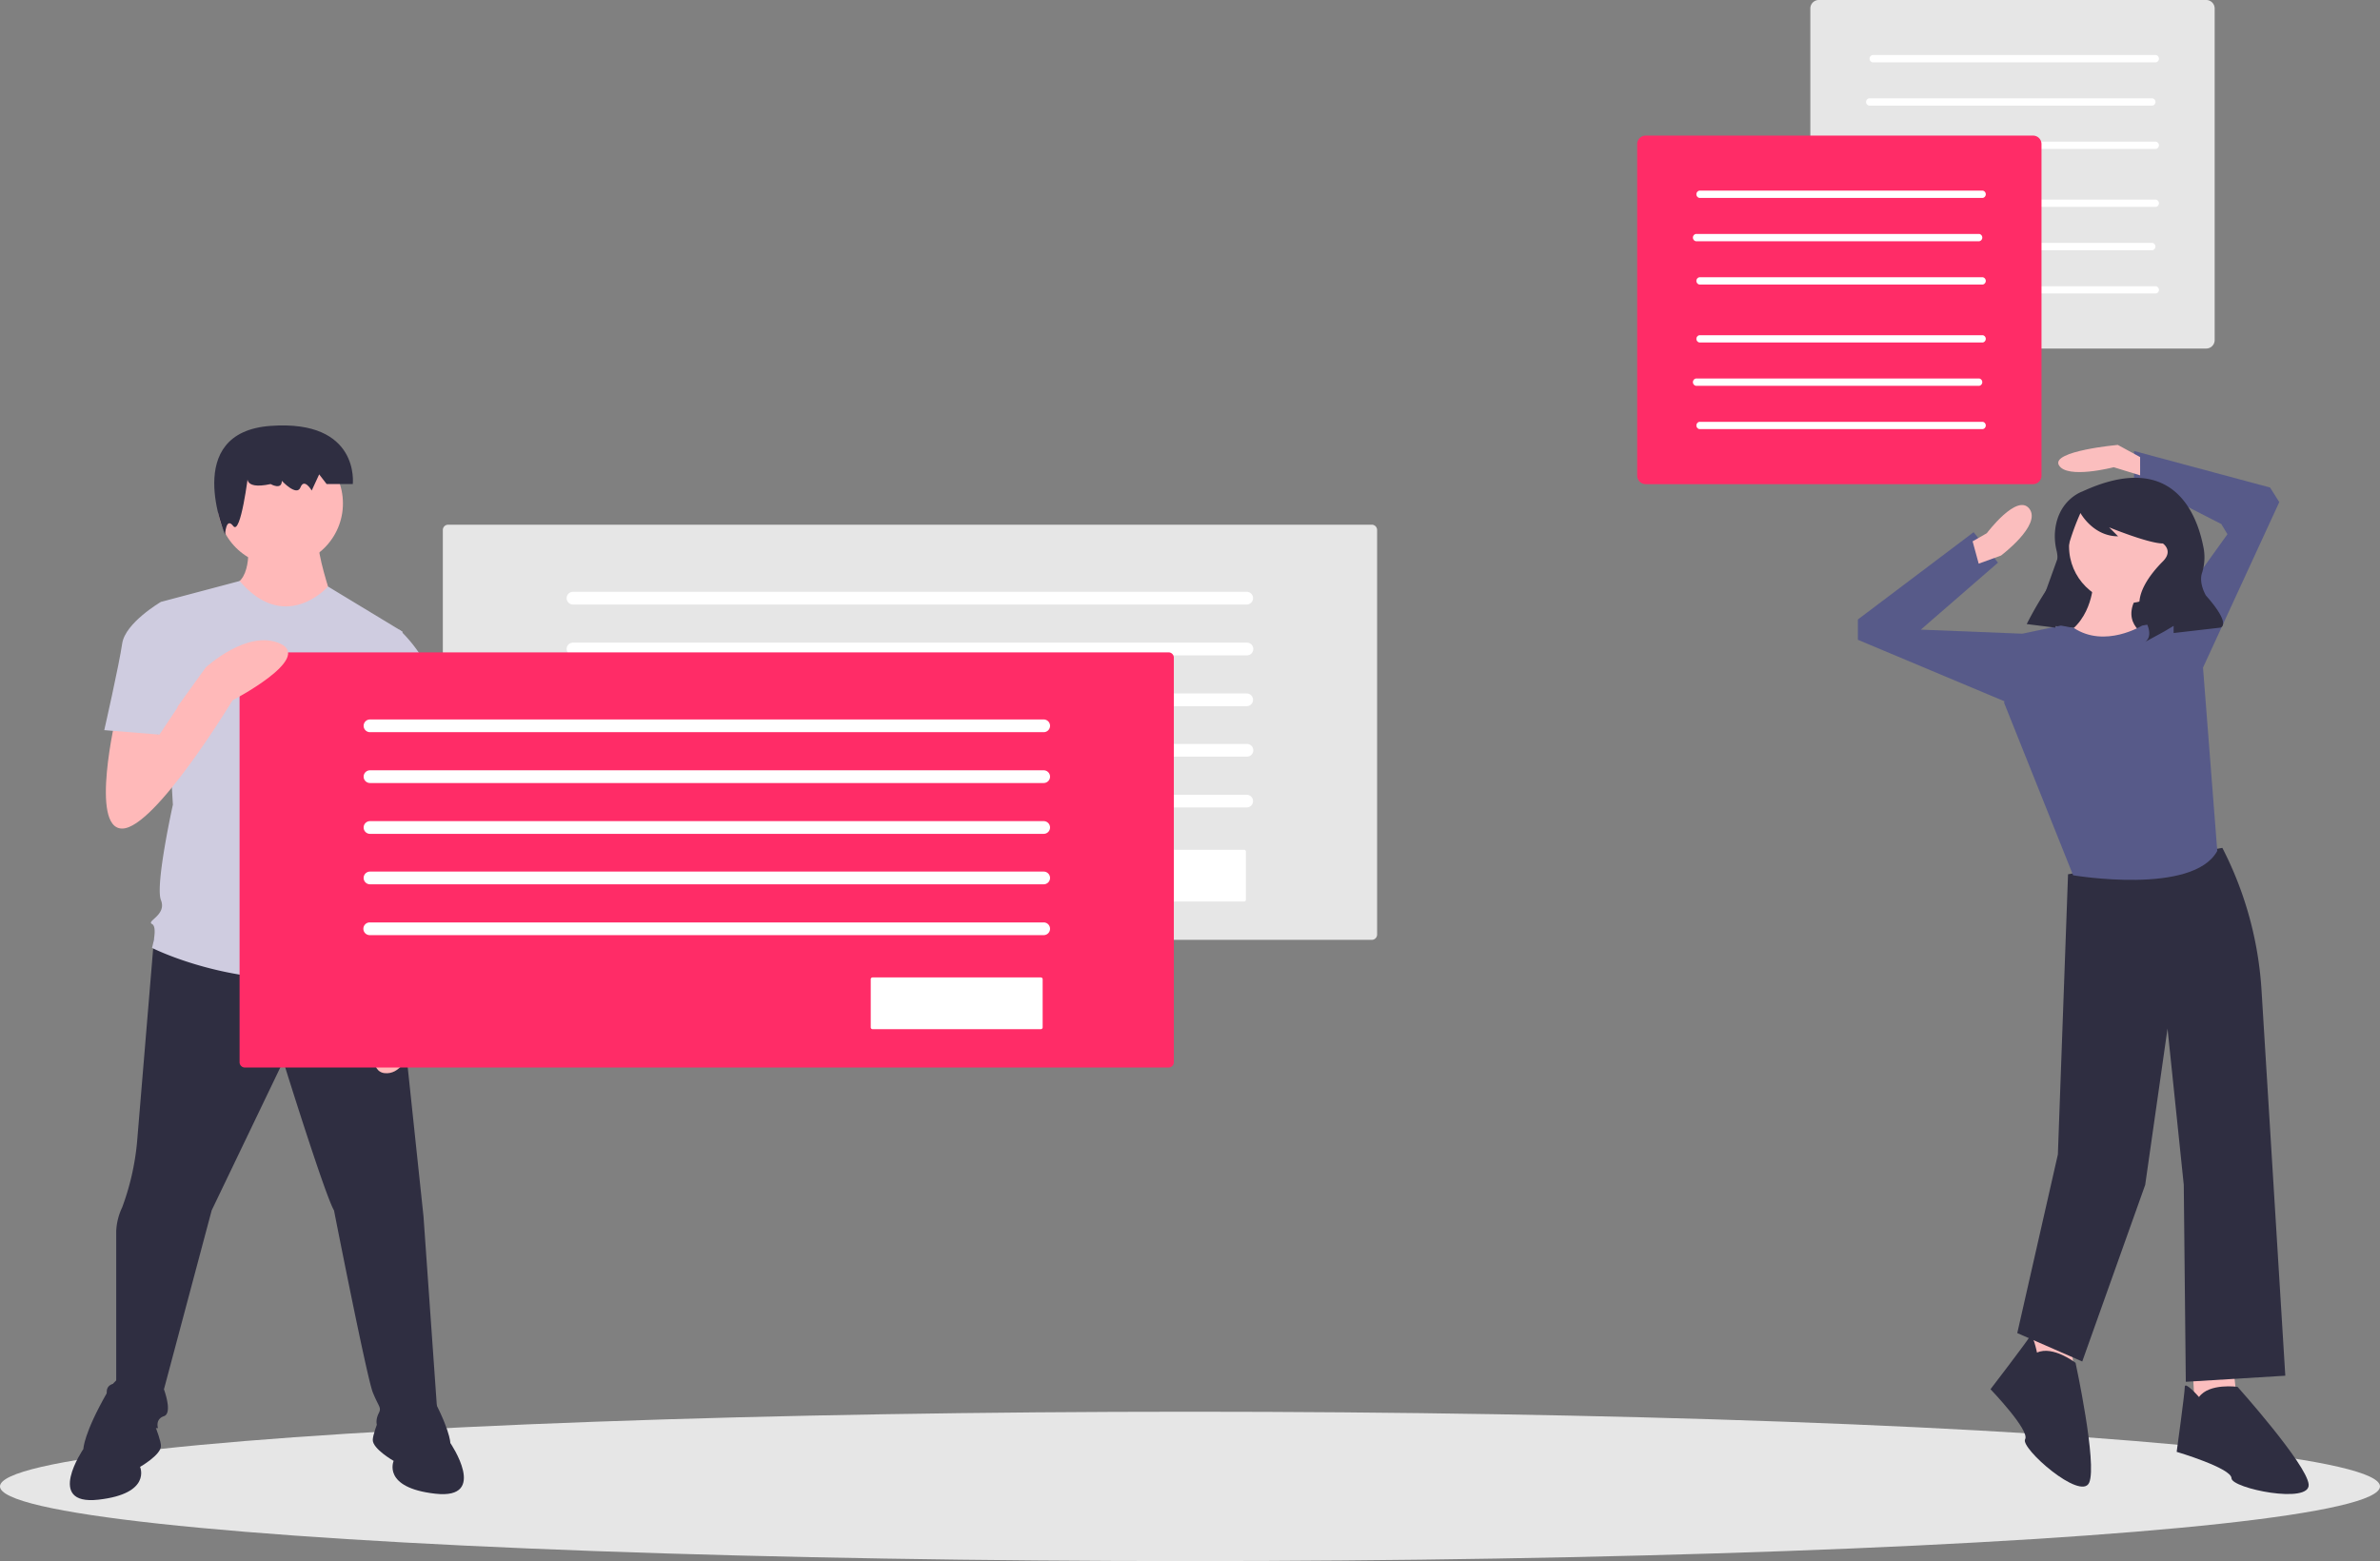 <?xml version="1.0" encoding="UTF-8" standalone="no"?>
<svg
   xmlns:dc="http://purl.org/dc/elements/1.1/"
   xmlns:cc="http://creativecommons.org/ns#"
   xmlns:rdf="http://www.w3.org/1999/02/22-rdf-syntax-ns#"
   xmlns:svg="http://www.w3.org/2000/svg"
   xmlns="http://www.w3.org/2000/svg"
   xmlns:sodipodi="http://sodipodi.sourceforge.net/DTD/sodipodi-0.dtd"
   xmlns:inkscape="http://www.inkscape.org/namespaces/inkscape"
   id="a5e41641-253a-4d07-9648-f1ab5b1a0370"
   data-name="Layer 1"
   width="894.134"
   height="586.584"
   viewBox="0 0 894.134 586.584"
   version="1.1"
   sodipodi:docname="undraw_public_discussion_btnw.svg"
   inkscape:version="0.92.4 (5da689c313, 2019-01-14)">
  <rect x="0" y="0" width="894.134" height="586.584" fill="#808080" stroke="none"/>
  <defs
     id="defs9756" />
  <sodipodi:namedview
     pagecolor="#ffffff"
     bordercolor="#666666"
     borderopacity="1"
     objecttolerance="10"
     gridtolerance="10"
     guidetolerance="10"
     inkscape:pageopacity="0"
     inkscape:pageshadow="2"
     inkscape:window-width="2076"
     inkscape:window-height="1270"
     id="namedview9754"
     showgrid="false"
     inkscape:zoom="1.5389195"
     inkscape:cx="478.09172"
     inkscape:cy="411.9246"
     inkscape:window-x="0"
     inkscape:window-y="0"
     inkscape:window-maximized="0"
     inkscape:current-layer="a5e41641-253a-4d07-9648-f1ab5b1a0370" />
  <title
     id="title9643">public_discussion</title>
  <ellipse
     cx="447.067"
     cy="558.522"
     rx="447.067"
     ry="28.061"
     fill="#e6e6e6"
     id="ellipse9645" />
  <path
     d="M836.232,156.708a3.182,3.182,0,0,0-3.179,3.179V284.492A3.182,3.182,0,0,0,836.232,287.671H981.773a3.182,3.182,0,0,0,3.179-3.179V159.887a3.182,3.182,0,0,0-3.179-3.179Z"
     transform="translate(-152.933 -156.708)"
     fill="#e6e6e6"
     id="path9647" />
  <path
     d="M856.417,231.709a1.398,1.398,0,0,0,0,2.739H962.897a1.398,1.398,0,0,0,0-2.739Z"
     transform="translate(-152.933 -156.708)"
     fill="#fff"
     id="path9649" />
  <path
     d="M855.108,247.982a1.398,1.398,0,0,0,0,2.739H961.588a1.398,1.398,0,0,0,0-2.739Z"
     transform="translate(-152.933 -156.708)"
     fill="#fff"
     id="path9651" />
  <path
     d="M856.417,264.256a1.398,1.398,0,0,0,0,2.739H962.897a1.398,1.398,0,0,0,0-2.739Z"
     transform="translate(-152.933 -156.708)"
     fill="#fff"
     id="path9653" />
  <path
     d="M856.417,177.384a1.398,1.398,0,0,0,0,2.74H962.897a1.398,1.398,0,0,0,0-2.74Z"
     transform="translate(-152.933 -156.708)"
     fill="#fff"
     id="path9655" />
  <path
     d="M855.108,193.658a1.398,1.398,0,0,0,0,2.74H961.588a1.398,1.398,0,0,0,0-2.74Z"
     transform="translate(-152.933 -156.708)"
     fill="#fff"
     id="path9657" />
  <path
     d="M856.417,209.931a1.398,1.398,0,0,0,0,2.74H962.897a1.398,1.398,0,0,0,0-2.74Z"
     transform="translate(-152.933 -156.708)"
     fill="#fff"
     id="path9659" />
  <path
     d="M771.179,207.662A3.182,3.182,0,0,0,768,210.841V335.446a3.182,3.182,0,0,0,3.179,3.179H916.72a3.182,3.182,0,0,0,3.179-3.179V210.841a3.182,3.182,0,0,0-3.179-3.179Z"
     transform="translate(-152.933 -156.708)"
     fill="#6c63ff"
     id="path9661"
     style="fill:#ff2c67;fill-opacity:1" />
  <path
     d="M791.364,282.663a1.398,1.398,0,0,0,0,2.739H897.844a1.398,1.398,0,0,0,0-2.739Z"
     transform="translate(-152.933 -156.708)"
     fill="#fff"
     id="path9663" />
  <path
     d="M790.055,298.936a1.398,1.398,0,0,0,0,2.739H896.535a1.398,1.398,0,0,0,0-2.739Z"
     transform="translate(-152.933 -156.708)"
     fill="#fff"
     id="path9665" />
  <path
     d="M791.364,315.21a1.398,1.398,0,0,0,0,2.739H897.844a1.398,1.398,0,0,0,0-2.739Z"
     transform="translate(-152.933 -156.708)"
     fill="#fff"
     id="path9667" />
  <path
     d="M791.364,228.339a1.398,1.398,0,0,0,0,2.74H897.844a1.398,1.398,0,0,0,0-2.74Z"
     transform="translate(-152.933 -156.708)"
     fill="#fff"
     id="path9669" />
  <path
     d="M790.055,244.612a1.398,1.398,0,0,0,0,2.74H896.535a1.398,1.398,0,0,0,0-2.74Z"
     transform="translate(-152.933 -156.708)"
     fill="#fff"
     id="path9671" />
  <path
     d="M791.364,260.886a1.398,1.398,0,0,0,0,2.74H897.844a1.398,1.398,0,0,0,0-2.74Z"
     transform="translate(-152.933 -156.708)"
     fill="#fff"
     id="path9673" />
  <polygon
     points="823.848 515.784 824.611 530.278 840.63 528.752 839.105 514.259 823.848 515.784"
     fill="#fbbebe"
     id="polygon9675" />
  <polygon
     points="762.058 499.002 762.821 513.496 778.841 511.97 777.315 497.476 762.058 499.002"
     fill="#fbbebe"
     id="polygon9677" />
  <path
     d="M987.842,475.3l-57.975,9.917L926.052,590.488l-15.257,67.129,24.411,10.68,23.648-66.367,8.391-58.738,6.103,58.738.763,73.995,37.379-2.288L1002.553,528.737a134.807,134.807,0,0,0-14.711-53.437Z"
     transform="translate(-152.933 -156.708)"
     fill="#2f2e41"
     id="path9679" />
  <path
     d="M979.07,681.646s-5.34-6.103-5.34-3.814-3.051,24.411-3.051,24.411,20.597,6.103,20.597,9.917,29.751,9.917,28.988,2.289-26.699-36.616-26.699-36.616S982.884,676.307,979.07,681.646Z"
     transform="translate(-152.933 -156.708)"
     fill="#2f2e41"
     id="path9681" />
  <path
     d="M918.208,664.956s-1.626-7.944-2.757-5.955-14.717,19.713-14.717,19.713,14.889,15.485,13.004,18.8,20.962,23.324,24.069,16.316-5.114-45.027-5.114-45.027S924.163,662.199,918.208,664.956Z"
     transform="translate(-152.933 -156.708)"
     fill="#2f2e41"
     id="path9683" />
  <polygon
     points="764.106 234.499 806.338 238.537 820.415 200.175 779.985 190.435 764.106 234.499"
     fill="#2f2e41"
     id="polygon9685" />
  <circle
     cx="798.674"
     cy="205.31"
     r="21.359"
     fill="#fbbebe"
     id="circle9687" />
  <path
     d="M939.402,374.987s0,14.494-11.443,20.597,27.462,12.968,27.462,12.968l3.814-12.968s-11.443-5.34-1.526-17.545Z"
     transform="translate(-152.933 -156.708)"
     fill="#fbbebe"
     id="path9689" />
  <path
     d="M957.71,391.769s-13.971,8.654-25.675.894l-4.838-.894-14.494,3.051-6.866,25.936,25.936,64.841s45.007,7.628,54.161-9.154l-5.34-68.655-14.494-17.545Z"
     transform="translate(-152.933 -156.708)"
     fill="#575a89"
     id="path9691" />
  <polygon
     points="811.643 235.824 836.816 200.733 834.528 196.919 801.726 180.137 801.726 169.457 852.836 183.188 856.294 188.668 826.136 254.132 811.643 235.824"
     fill="#575a89"
     id="polygon9693" />
  <polygon
     points="761.295 238.875 759.77 238.112 721.628 236.587 750.616 211.413 741.462 199.971 697.98 232.773 697.98 240.401 759.77 266.337 761.295 238.875"
     fill="#575a89"
     id="polygon9695" />
  <path
     d="M894.013,360.112l5.34-3.051s11.443-15.257,16.02-9.154-10.68,17.545-10.68,17.545l-8.391,3.051Z"
     transform="translate(-152.933 -156.708)"
     fill="#fbbebe"
     id="path9697" />
  <path
     d="M956.947,328.454l-8.391-4.577s-25.174,2.289-22.122,7.628,20.597.763,20.597.763l9.917,3.051Z"
     transform="translate(-152.933 -156.708)"
     fill="#fbbebe"
     id="path9699" />
  <path
     d="M935.21,341.403s-9.805,3.268-10.303,16.175a22.893,22.893,0,0,0,.681,6.129c.552,2.34.907,7.374-3.372,13.953a138.119,138.119,0,0,0-7.839,13.485l-.031.061,10.768,1.346,2.29-17.849a88.882,88.882,0,0,1,7.058-25.058l.075-.166s4.711,8.749,14.133,8.749l-3.365-3.365s14.806,6.057,20.191,6.057c0,0,4.038,2.692,0,6.73s-12.114,13.46-7.403,20.864.673,9.422.673,9.422l7.403-4.038,3.365-2.019v2.692l17.498-2.019s4.711-.673-5.384-12.114c0,0-2.666-4.443-1.5-8.275a19.329,19.329,0,0,0,.735-9.04C978.622,350.507,969.749,325.423,935.21,341.403Z"
     transform="translate(-152.933 -156.708)"
     fill="#2f2e41"
     id="path9701" />
  <path
     d="M321.29,353.864a1.992,1.992,0,0,0-1.99,1.99V507.87a1.992,1.992,0,0,0,1.99,1.99h347.011a1.992,1.992,0,0,0,1.99-1.99V355.853a1.992,1.992,0,0,0-1.99-1.99Z"
     transform="translate(-152.933 -156.708)"
     fill="#e6e6e6"
     id="path9703" />
  <path
     d="M621.344,383.854H368.248a2.388,2.388,0,1,1,0-4.775H621.344a2.388,2.388,0,0,1,0,4.775Z"
     transform="translate(-152.933 -156.708)"
     fill="#fff"
     id="path9705" />
  <path
     d="M621.344,402.956H368.248a2.388,2.388,0,1,1,0-4.775H621.344a2.388,2.388,0,1,1,0,4.775Z"
     transform="translate(-152.933 -156.708)"
     fill="#fff"
     id="path9707" />
  <path
     d="M621.344,422.057H368.248a2.388,2.388,0,1,1,0-4.775H621.344a2.388,2.388,0,0,1,0,4.775Z"
     transform="translate(-152.933 -156.708)"
     fill="#fff"
     id="path9709" />
  <path
     d="M621.344,441.014H368.248a2.388,2.388,0,1,1,0-4.775H621.344a2.388,2.388,0,1,1,0,4.775Z"
     transform="translate(-152.933 -156.708)"
     fill="#fff"
     id="path9711" />
  <path
     d="M621.344,460.116H368.248a2.388,2.388,0,1,1,0-4.775H621.344a2.388,2.388,0,0,1,0,4.775Z"
     transform="translate(-152.933 -156.708)"
     fill="#fff"
     id="path9713" />
  <path
     d="M557.1,476.01a.682.682,0,0,0-.682.682v18.074a.682.682,0,0,0,.682.682H620.323a.682.682,0,0,0,.682-.682v-18.074a.682.682,0,0,0-.682-.682Z"
     transform="translate(-152.933 -156.708)"
     fill="#fff"
     id="path9715" />
  <path
     d="M210.777,509.513s-5.22,62.764-6.341,76.214a95.647,95.647,0,0,1-5.604,24.657,23.185,23.185,0,0,0-2.242,8.966v57.16s-4.483,0-3.362,4.483,2.242,12.329,2.242,12.329h16.812s-1.121-3.362,2.242-4.483,0-10.087,0-10.087l17.932-67.246,26.899-56.039s15.691,50.435,19.053,56.039c0,0,12.329,62.763,14.57,68.367s3.362,5.604,2.242,7.845-1.121,4.483,0,5.604,22.415,0,22.415,0l-5.604-79.575-10.087-95.266L250.388,502.789Z"
     transform="translate(-152.933 -156.708)"
     fill="#2f2e41"
     id="path9717" />
  <path
     d="M207.799,684.355s-5.604-20.174-14.57-4.483-8.966,21.295-8.966,21.295-14.57,21.295,5.604,19.053,15.691-12.329,15.691-12.329,7.845-4.483,7.845-7.845S207.799,684.355,207.799,684.355Z"
     transform="translate(-152.933 -156.708)"
     fill="#2f2e41"
     id="path9719" />
  <path
     d="M298.582,682.113s5.604-20.174,14.57-4.483,8.966,21.295,8.966,21.295,14.57,21.295-5.604,19.053-15.691-12.329-15.691-12.329-7.845-4.483-7.845-7.845S298.582,682.113,298.582,682.113Z"
     transform="translate(-152.933 -156.708)"
     fill="#2f2e41"
     id="path9721" />
  <path
     d="M245.905,358.209s2.242,14.57-4.483,17.932,14.57,15.691,20.174,15.691,15.691-11.208,15.691-11.208-5.604-16.812-4.483-20.174Z"
     transform="translate(-152.933 -156.708)"
     fill="#ffb9b9"
     id="path9723" />
  <circle
     cx="105.301"
     cy="189.173"
     r="23.536"
     fill="#ffb9b9"
     id="circle9725" />
  <path
     d="M304.185,394.074,276.167,377.099s-15.942,18.096-33.189-2.078l-29.576,7.845,4.483,76.213s-6.725,30.261-4.483,35.865-5.604,7.845-3.362,8.966,0,8.966,0,8.966,43.71,22.415,91.904,5.604l-4.483-14.57a11.761,11.761,0,0,0-2.242-11.208s4.483-6.725-1.121-12.329c0,0,2.242-10.087-3.362-14.57L289.615,450.113l3.362-7.845Z"
     transform="translate(-152.933 -156.708)"
     fill="#cfcce0"
     id="path9727" />
  <path
     d="M246.189,334.952s-2.806,6.073,8.418,3.644c0,0,4.209,2.429,4.209-1.214,0,0,5.612,6.073,7.015,2.429s4.209,1.214,4.209,1.214l2.806-6.073,2.806,3.644h9.821s2.806-24.29-30.866-21.861-17.107,40.914-17.107,40.914.271-6.908,3.077-3.265S246.189,334.952,246.189,334.952Z"
     transform="translate(-152.933 -156.708)"
     fill="#2f2e41"
     id="path9729" />
  <path
     d="M314.272,438.905l1.121,23.536s4.483,43.71-4.483,62.763v10.087s-2.242,25.778-13.449,24.657,3.362-36.986,3.362-36.986l-2.242-49.314-2.242-28.019Z"
     transform="translate(-152.933 -156.708)"
     fill="#ffb9b9"
     id="path9731" />
  <path
     d="M291.857,395.195l11.18-1.816a54.586,54.586,0,0,1,15.718,28.715c3.362,17.932,4.483,21.295,4.483,21.295l-26.899,6.725L281.77,422.094Z"
     transform="translate(-152.933 -156.708)"
     fill="#cfcce0"
     id="path9733" />
  <path
     d="M244.928,401.835a1.992,1.992,0,0,0-1.99,1.99V555.841a1.992,1.992,0,0,0,1.99,1.99h347.011a1.992,1.992,0,0,0,1.99-1.99V403.824a1.992,1.992,0,0,0-1.99-1.99Z"
     transform="translate(-152.933 -156.708)"
     fill="#6c63ff"
     id="path9735"
     style="fill:#ff2c67;fill-opacity:1" />
  <path
     d="M544.981,431.825H291.886a2.388,2.388,0,0,1,0-4.775H544.981a2.388,2.388,0,1,1,0,4.775Z"
     transform="translate(-152.933 -156.708)"
     fill="#fff"
     id="path9737" />
  <path
     d="M544.981,450.927H291.886a2.388,2.388,0,0,1,0-4.775H544.981a2.388,2.388,0,1,1,0,4.775Z"
     transform="translate(-152.933 -156.708)"
     fill="#fff"
     id="path9739" />
  <path
     d="M544.981,470.029H291.886a2.388,2.388,0,0,1,0-4.775H544.981a2.388,2.388,0,1,1,0,4.775Z"
     transform="translate(-152.933 -156.708)"
     fill="#fff"
     id="path9741" />
  <path
     d="M544.981,488.986H291.886a2.388,2.388,0,0,1,0-4.775H544.981a2.388,2.388,0,1,1,0,4.775Z"
     transform="translate(-152.933 -156.708)"
     fill="#fff"
     id="path9743" />
  <path
     d="M544.981,508.087H291.886a2.388,2.388,0,1,1,0-4.775H544.981a2.388,2.388,0,1,1,0,4.775Z"
     transform="translate(-152.933 -156.708)"
     fill="#fff"
     id="path9745" />
  <path
     d="M480.738,523.982a.682.682,0,0,0-.682.682v18.074a.682.682,0,0,0,.682.682h63.223a.682.682,0,0,0,.682-.682v-18.074a.682.682,0,0,0-.682-.682Z"
     transform="translate(-152.933 -156.708)"
     fill="#fff"
     id="path9747" />
  <path
     d="M196.591,425.456s-10.087,42.589,2.242,42.589,41.469-48.193,41.469-48.193,30.261-15.691,17.932-21.295-28.019,8.966-28.019,8.966l-18.105,25.136-.948-12.808Z"
     transform="translate(-152.933 -156.708)"
     fill="#ffb9b9"
     id="path9749" />
  <path
     d="M220.127,389.591l-6.725-6.725s-13.449,7.845-14.57,15.691-6.725,32.502-6.725,32.502l20.734,1.681,6.725-10.087Z"
     transform="translate(-152.933 -156.708)"
     fill="#cfcce0"
     id="path9751" />
</svg>
